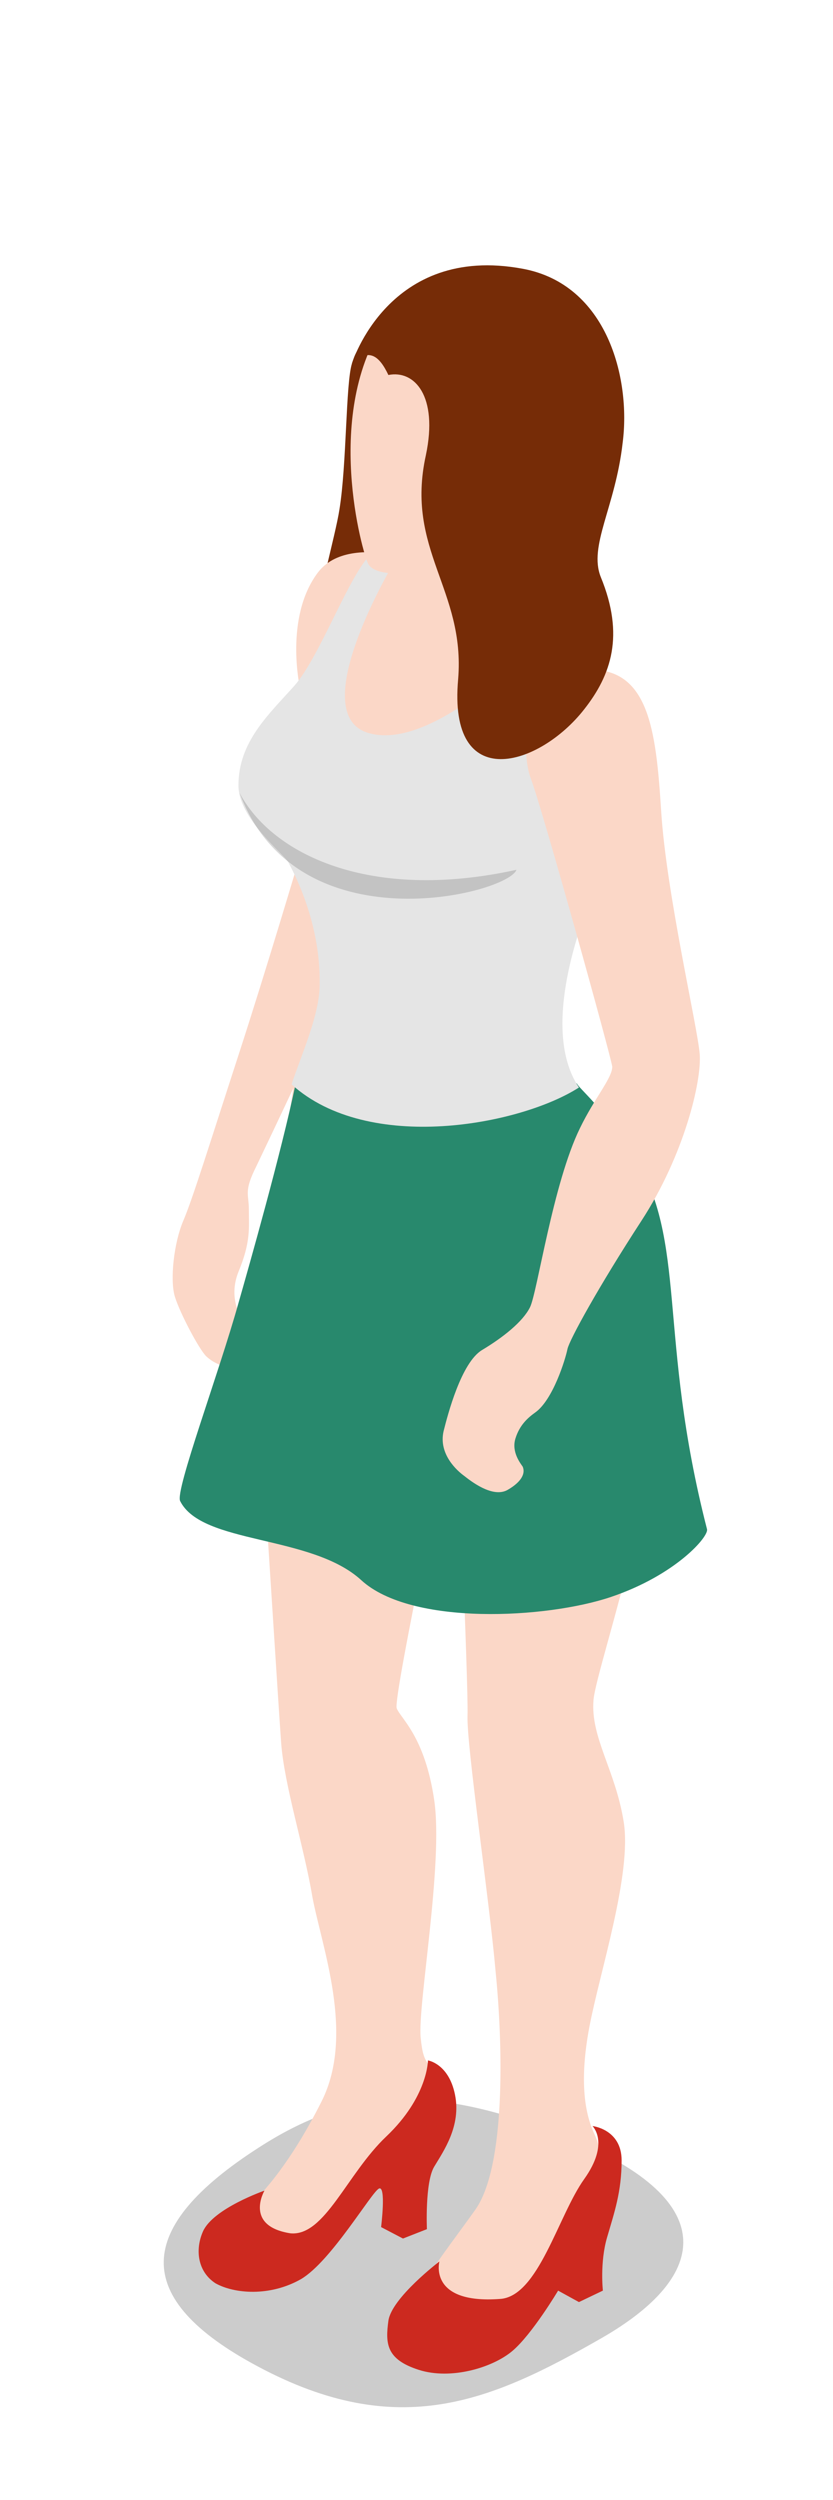 <?xml version="1.0" ?><svg enable-background="new 0 0 80 240" id="Layer_1" version="1.1" viewBox="0 0 80 240" xml:space="preserve" xmlns="http://www.w3.org/2000/svg" xmlns:xlink="http://www.w3.org/1999/xlink"><g><path d="M33.8,34.9c-0.6,1.9-0.5,9.7-1.2,14c-0.8,5.2-7.1,24,2.1,18.1c9.2-5.9,7-33.5,3.1-33.7   C34.7,33,34.4,33,33.8,34.9z" fill="#762C07"/><path d="M24.8,206.2c-11.8,7.6-12.4,14.4,0,21c13.5,7.2,22.4,3.3,32.9-2.7S69.5,211.1,54,205   C41.5,200,33.6,200.5,24.8,206.2z" opacity="0.2"/><path d="M28.8,82.2c0,0-3.2,10.8-5.9,19.1s-4.4,13.8-5.3,15.9c-0.9,2.1-1.3,5.7-0.8,7.3c0.5,1.6,2.3,5,3,5.7   c1.7,1.6,4.4,1.2,4.8,0.8c0.4-0.5,0.4-2.2-0.3-2.9c-0.7-0.7-2.6-3-1.4-6c1.2-2.9,1-4.2,1-6c0-1.5-0.5-1.7,0.7-4.1   c1.2-2.5,6.9-14.5,7.5-16.2C32.7,94.1,28.8,82.2,28.8,82.2z" fill="#FBD7C7"/><path d="M42.8,54.7c0,0-9.1-4-12.3,0.3s-1.7,11-1.7,11s-5.4,6.1-5.4,9.4c0,3.3,5.1,6.5,5.1,6.5s0.6,15.8-0.3,22.3   c-0.9,6.5-3.8,23.3-3.1,33.9s1.6,25,1.9,29.2c0.3,4.1,2.2,10,3,14.8c0.9,4.8,4.1,13.2,0.9,19.6s-6.1,9.3-7.4,10.5   c-1.3,1.2,0.2,5.2,3,4.5c2.8-0.7,7.2-7.1,9.9-8.1c2.7-1.1,7.2-4,6-7.7c-1.2-3.6-1.7-2.2-2-5.3c-0.3-3.1,2.2-16.7,1.3-22.8   c-0.9-6.1-3.2-7.8-3.6-8.8s5.7-29.5,5.7-29.5s1.2,27.3,1.1,30.2s2.1,17.7,2.7,24.6c0.7,7,1,18.8-2,22.9c-2.9,4.1-8,10.3-6,11.7   c2,1.4,8.3,2.7,9.8-0.9c1.5-3.6,5.3-11.1,6.7-13.1s1.9-3.1,1-5s-1.5-5-0.5-10.3s4.1-14.7,3.3-19.7s-3.2-8.1-2.9-11.7   c0.3-3.5,8.1-24.8,6.6-39.7c-1.6-14.8-9-17.5-10.3-23.5c-1.3-6,3-13.9,5.2-18.2c2.2-4.2,5.3-11.6,2.6-14.2   c-2.7-2.7-5.9-4.4-7.1-6.4c-1.2-2-2.5-8.2-2.5-8.2L42.8,54.7z" fill="#FBD7C7"/><path d="M25.4,210.3c0,0-4.9,1.7-5.9,3.9c-0.8,1.8-0.5,3.9,1.2,5c1.8,1,5.2,1.3,8.2-0.4c2.9-1.7,6.8-8.4,7.5-8.7   c0.7-0.3,0.2,3.7,0.2,3.7l2.1,1.1l2.3-0.9c0,0-0.2-4.5,0.7-6s2.6-3.9,2-6.9s-2.6-3.3-2.6-3.3s0,3.5-4,7.3c-3.8,3.6-5.9,9.6-9.2,9.3   C23.4,213.7,25.4,210.3,25.4,210.3z" fill="#CC291F"/><path d="M42.2,217.1c0,0-4.6,3.5-4.9,5.7c-0.3,2.2-0.2,3.7,2.9,4.7s7.1-0.2,9-1.8s4.4-5.8,4.4-5.8l2,1.1l2.3-1.1   c0,0-0.3-2.7,0.4-5.1s1.4-4.4,1.4-7.4s-2.8-3.3-2.8-3.3s1.7,1.6-0.8,5.1s-4.4,11.3-8.1,11.5C41.1,221.2,42.2,217.1,42.2,217.1z" fill="#CC291F"/><path d="M60.8,110.8c-2.7-4.3-5.3-6.4-5.4-6.8c0,0-6.4,3.9-16.4,3.1c-10-0.8-10.6-3.1-10.6-3.1   c-1.4,6.7-4.5,17.6-5.5,21.1c-1.9,6.8-6.1,18-5.6,19c2.1,4.2,12.6,3.2,17.4,7.6c4.8,4.4,17.8,3.7,24,1.6c6.2-2.1,9.4-5.8,9.2-6.5   C63.1,128.1,66.1,119.2,60.8,110.8z" fill="#28896D"/><path d="M27.7,82.8c0.3,0.6,3.1,5.5,3,11.7c0,2.9-1.7,6.6-2.7,9.6c7.4,6.7,22,3.9,27.6,0.3   c-4.5-6.7,1.9-20.2,3-22.4c2.2-4.2,5.3-11.6,2.6-14.2c-2.7-2.7-5.9-4.4-7.1-6.4c-1.2-2-2.5-8.2-2.5-8.2l-8.9,1.6c0,0-3.6-1.6-7-1.7   c-2.2,2.1-4.9,9.8-7.4,12.7c-2.5,2.8-5.4,5.4-5.4,9.6C22.9,78.6,27.2,81.9,27.7,82.8z" fill="#E5E5E5"/><path d="M37.9,53.9c0,0-8.9,14.8-2.4,16.5c6.3,1.7,16-8.7,16-8.7L43.7,53L37.9,53.9z" fill="#FBD7C7"/><path d="M40.2,54.9c0,0-4.3,0.7-4.9-0.9c-0.7-1.7-4.4-15.5,2.4-24.1s20.5-3.1,20.5,6c0,8.1-3.2,10.5-4.7,14.5   c-0.9,2.5-1.6,5.8-0.1,8.4c1.5,2.7,2.7,4,2.7,4s-7.6,4.6-13.3,3.2c-5.7-1.4-0.2-4.2-1-6.6C41.1,57.3,40.2,54.9,40.2,54.9z" fill="#FBD7C7"/><path d="M23,76.1c3.1,5.9,12.5,10.5,26.6,7.4C48.8,85.8,28.5,91,23,76.1z" opacity="0.15"/><path d="M51,74.8c-1.1-2.9-0.7-10.2,5.3-10.5c6-0.3,6.7,5.7,7.2,13.6s3.5,20.7,3.7,23.3c0.2,2.6-1.5,9.7-5.6,16   c-4.1,6.3-6.9,11.4-7.1,12.3c-0.2,1-1.4,4.9-3.1,6.1c-0.7,0.5-1.5,1.2-1.9,2.5c-0.4,1.3,0.5,2.4,0.7,2.7c0.3,0.7-0.2,1.5-1.4,2.2   c-1.3,0.8-3.2-0.5-4.2-1.3c-0.7-0.5-2.5-2.1-2-4.3c0.4-1.6,1.7-6.6,3.7-7.8c2-1.2,3.9-2.7,4.6-4.1c0.7-1.4,2.2-11.9,4.8-17.2   c1.4-2.9,3.1-4.8,3.1-5.9C58.7,101.5,52.1,77.7,51,74.8z" fill="#FBD7C7"/><path d="M33.8,34.9c0,0,3.5-11.5,16.4-9.1c8.1,1.5,10.4,10.5,9.6,16.7c-0.7,6.2-3.3,9.9-2.1,12.9   c2.3,5.6,1,9.4-1.6,12.7c-4.3,5.5-13.1,8.2-12.1-2.9c0.7-8.6-5.1-12.4-3.1-21.5c1.2-5.7-1.1-8.2-3.6-7.7   C36.4,34.1,35.4,33.4,33.8,34.9z" fill="#762C07"/></g></svg>